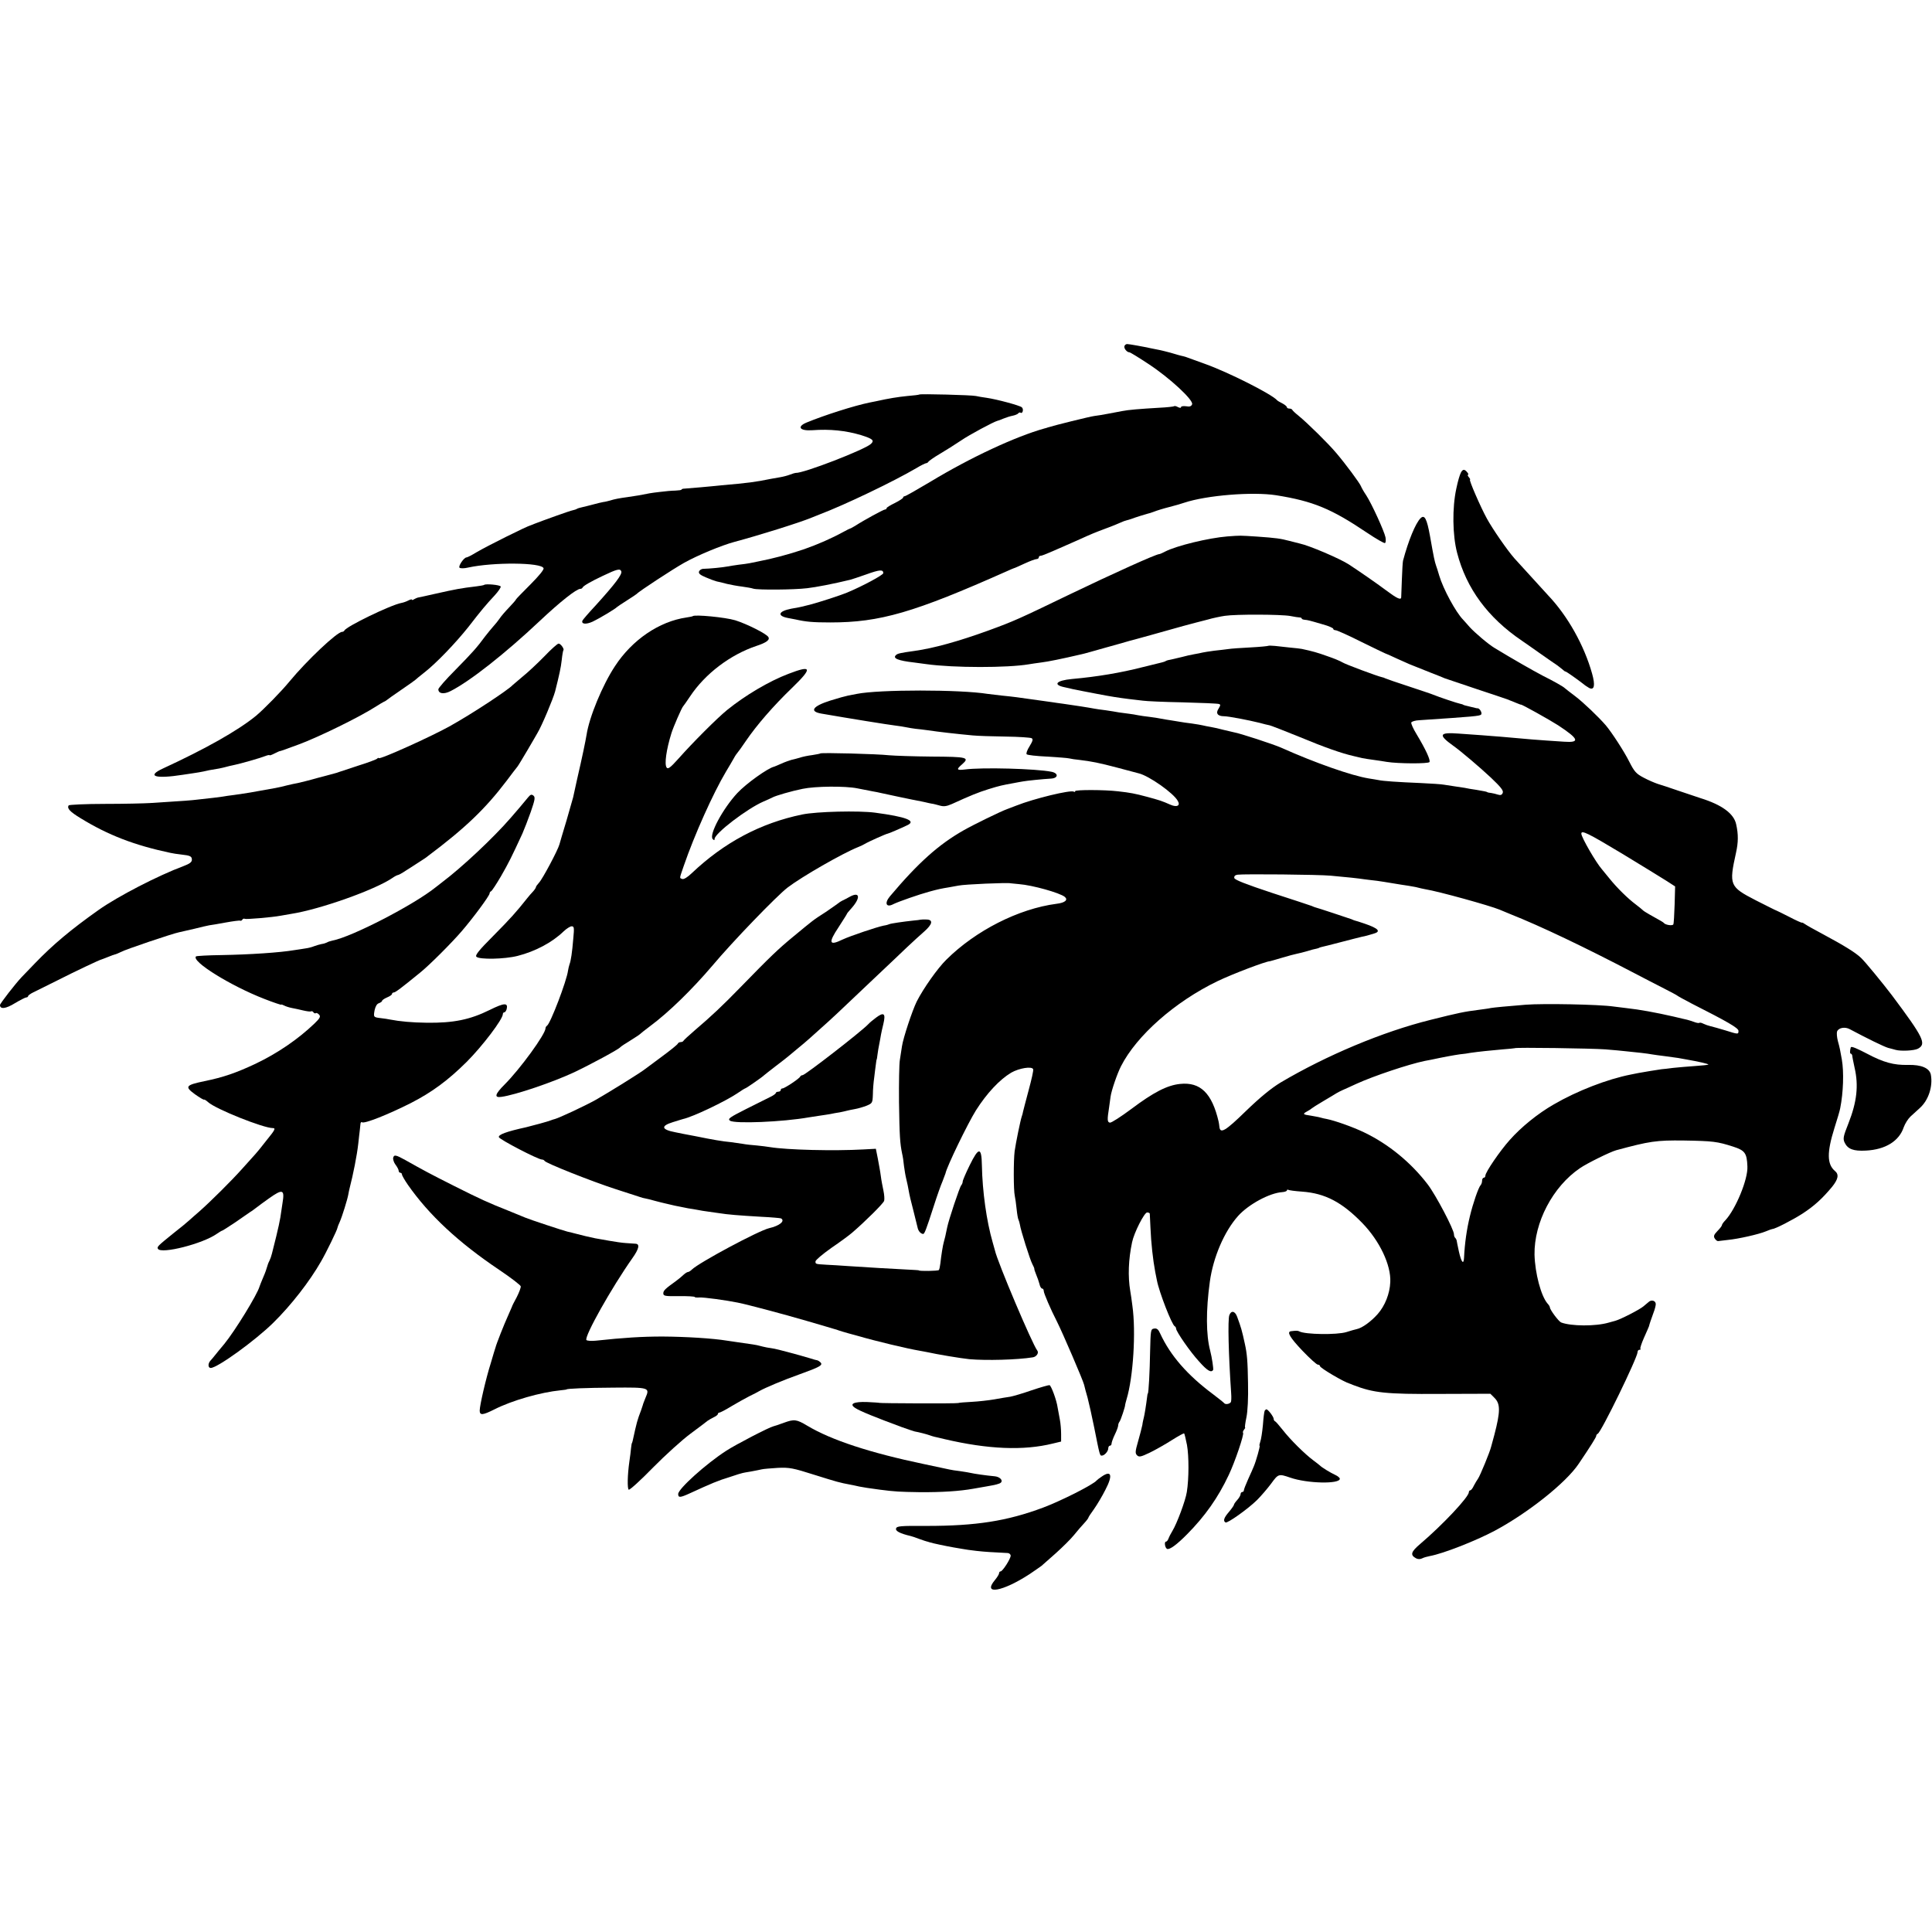 <?xml version="1.0" standalone="no"?>
<!DOCTYPE svg PUBLIC "-//W3C//DTD SVG 20010904//EN"
 "http://www.w3.org/TR/2001/REC-SVG-20010904/DTD/svg10.dtd">
<svg version="1.0" xmlns="http://www.w3.org/2000/svg"
 width="1168pt" height="1168pt" viewBox="0 0 1168 1168"
 preserveAspectRatio="xMidYMid meet">
<g transform="translate(0,1168) scale(0.1,-0.1)"
fill="#000000" stroke="none">
<path d="M6798 9588 c-5 -14 15 -38 30 -38 5 0 57 -32 116 -71 128 -84 272
-218 263 -243 -5 -13 -15 -16 -37 -12 -16 2 -30 0 -30 -5 0 -6 -7 -6 -19 0
-10 6 -21 8 -23 5 -3 -2 -43 -7 -89 -9 -121 -7 -190 -13 -224 -20 -16 -3 -55
-10 -85 -16 -30 -6 -68 -12 -85 -14 -25 -3 -247 -58 -280 -69 -5 -2 -14 -5
-20 -6 -175 -49 -447 -175 -693 -324 -79 -47 -147 -86 -153 -86 -5 0 -9 -4 -9
-8 0 -4 -22 -19 -50 -33 -27 -13 -50 -27 -50 -31 0 -5 -4 -8 -9 -8 -9 0 -127
-64 -181 -99 -14 -8 -27 -16 -30 -16 -3 -1 -21 -9 -40 -20 -77 -42 -156 -76
-238 -105 -98 -33 -189 -57 -282 -75 -14 -3 -36 -7 -49 -10 -12 -2 -42 -7 -65
-9 -22 -3 -54 -8 -70 -11 -26 -5 -102 -13 -147 -14 -9 -1 -20 -8 -23 -16 -4
-12 7 -21 40 -35 25 -11 55 -22 67 -25 12 -2 40 -9 62 -15 22 -5 63 -13 90
-16 28 -4 59 -9 70 -13 26 -8 242 -7 325 3 53 6 157 26 260 51 8 2 51 16 96
32 83 30 104 31 104 8 0 -11 -124 -78 -220 -118 -38 -16 -177 -61 -225 -73
-16 -4 -34 -8 -40 -10 -5 -2 -38 -8 -72 -14 -77 -15 -87 -43 -20 -56 12 -2 33
-6 47 -9 62 -14 103 -18 210 -18 300 0 504 59 1070 311 19 9 37 16 40 17 3 0
31 13 64 28 32 15 65 27 72 27 8 0 14 5 14 10 0 6 5 10 11 10 10 0 52 18 224
94 93 42 96 43 170 71 39 14 79 31 90 36 12 6 27 11 35 13 8 2 22 6 30 9 20 8
94 31 100 32 3 0 19 5 35 11 17 7 59 20 95 29 36 9 76 21 90 26 136 45 413 67
555 45 224 -36 333 -81 550 -227 55 -37 104 -65 108 -62 5 3 6 19 3 35 -8 38
-83 202 -116 253 -15 22 -29 47 -32 55 -7 19 -96 139 -151 203 -47 56 -173
180 -227 224 -19 15 -36 31 -38 36 -2 4 -10 7 -18 7 -8 0 -14 4 -14 8 0 5 -12
15 -27 23 -16 8 -30 16 -33 20 -35 38 -295 169 -435 219 -49 18 -97 35 -105
38 -8 3 -19 7 -25 8 -5 1 -13 3 -17 4 -5 1 -11 3 -15 4 -5 2 -26 7 -48 14 -22
6 -51 13 -65 16 -14 3 -36 7 -50 10 -50 11 -134 26 -146 26 -7 0 -14 -6 -16
-12z"/>
<path d="M5558 9295 c-2 -2 -34 -6 -72 -9 -59 -6 -110 -14 -191 -32 -11 -2
-29 -6 -40 -8 -92 -19 -271 -76 -380 -121 -59 -25 -40 -51 35 -46 108 8 204
-2 297 -30 69 -22 80 -31 59 -52 -34 -34 -411 -180 -456 -176 -3 0 -18 -4 -33
-10 -15 -6 -42 -13 -60 -16 -18 -3 -43 -8 -57 -10 -92 -19 -138 -25 -300 -39
-25 -3 -81 -8 -125 -12 -44 -4 -88 -7 -97 -8 -10 0 -18 -3 -18 -6 0 -3 -17 -5
-38 -6 -20 0 -62 -4 -93 -8 -53 -6 -68 -9 -129 -21 -14 -2 -43 -7 -65 -10 -53
-7 -82 -13 -107 -21 -11 -3 -30 -8 -41 -9 -12 -2 -40 -9 -62 -15 -22 -6 -51
-13 -64 -16 -14 -3 -28 -7 -33 -10 -4 -3 -16 -7 -26 -9 -14 -2 -178 -61 -232
-82 -8 -4 -17 -7 -20 -8 -27 -7 -265 -126 -328 -163 -29 -18 -57 -32 -62 -32
-15 0 -51 -53 -42 -62 5 -5 28 -5 53 1 151 33 442 31 455 -4 4 -8 -29 -48 -80
-99 -47 -47 -86 -87 -86 -89 0 -3 -19 -25 -42 -49 -24 -25 -50 -55 -58 -68 -8
-12 -25 -33 -37 -46 -12 -13 -34 -41 -50 -61 -50 -68 -76 -97 -180 -203 -57
-57 -103 -110 -103 -117 0 -27 33 -32 74 -11 118 60 331 228 538 423 123 116
223 195 246 195 6 0 12 3 14 8 4 10 51 37 123 71 86 41 104 45 111 27 7 -18
-39 -78 -154 -205 -43 -46 -79 -88 -81 -93 -8 -22 23 -24 62 -6 42 20 137 77
147 88 3 3 30 21 60 40 30 19 57 37 60 40 11 14 219 150 285 187 82 46 227
106 305 127 139 37 393 116 465 146 17 7 39 16 50 20 153 58 447 199 585 280
28 17 55 30 60 30 4 0 10 4 12 8 2 4 32 26 68 47 36 21 94 58 130 82 51 35
197 113 220 119 3 0 19 6 35 13 17 7 42 15 58 18 15 3 30 10 33 14 3 5 9 7 14
4 13 -8 20 23 7 33 -13 11 -150 48 -212 57 -23 3 -52 8 -65 11 -26 6 -337 14
-342 9z"/>
<path d="M8832 8823 c-8 -17 -17 -46 -28 -98 -25 -116 -23 -280 5 -387 56
-216 186 -392 391 -531 14 -9 63 -44 110 -77 47 -33 93 -65 104 -72 10 -7 24
-19 32 -25 7 -7 15 -13 19 -13 5 0 78 -52 111 -78 5 -5 20 -14 31 -21 32 -16
38 16 18 87 -48 171 -148 349 -265 472 -26 28 -177 194 -205 225 -43 49 -131
176 -166 240 -38 69 -110 235 -102 235 3 0 0 7 -7 15 -7 8 -9 15 -5 15 4 0 2
7 -5 15 -16 20 -27 19 -38 -2z"/>
<path d="M8588 8547 c-31 -31 -74 -137 -106 -257 -2 -8 -5 -60 -7 -115 -2 -55
-4 -103 -4 -107 -2 -17 -26 -6 -94 45 -62 46 -153 109 -223 155 -54 35 -239
114 -296 126 -13 3 -41 10 -63 16 -53 14 -81 18 -195 26 -110 7 -97 7 -180 1
-112 -9 -308 -56 -377 -92 -15 -8 -31 -15 -35 -15 -19 0 -278 -117 -538 -242
-313 -151 -339 -163 -495 -220 -182 -66 -331 -107 -445 -123 -87 -12 -105 -16
-114 -26 -20 -19 13 -33 109 -44 22 -3 56 -7 75 -10 165 -23 491 -23 620 -1
14 3 48 7 75 11 41 5 121 21 245 50 8 1 74 20 145 40 72 20 137 38 145 41 8 2
65 17 125 34 61 17 117 33 125 35 8 2 42 12 75 21 33 9 67 18 75 20 8 2 40 10
70 18 30 9 78 19 105 23 67 10 339 9 395 -1 25 -5 51 -9 58 -9 6 0 12 -3 12
-7 0 -3 8 -6 18 -7 19 -2 22 -2 110 -28 34 -9 62 -22 62 -26 0 -5 6 -9 14 -9
8 0 78 -31 155 -70 78 -38 143 -70 145 -70 2 0 34 -14 72 -32 38 -17 71 -32
74 -33 3 -1 16 -6 30 -12 14 -6 57 -23 95 -38 39 -15 79 -31 90 -36 11 -4 97
-33 190 -64 94 -31 177 -59 185 -62 8 -3 17 -7 20 -8 3 -1 19 -7 35 -14 17 -7
30 -12 30 -11 0 5 172 -91 225 -125 126 -83 134 -106 35 -99 -170 11 -216 15
-380 30 -33 2 -85 7 -115 9 -30 2 -94 7 -141 10 -119 9 -126 -7 -34 -73 47
-33 164 -133 228 -193 60 -57 77 -78 72 -92 -5 -13 -13 -16 -29 -11 -11 4 -30
8 -41 10 -11 1 -21 3 -22 4 -5 4 -15 6 -68 15 -27 4 -59 9 -70 12 -11 2 -38 6
-60 9 -22 3 -51 8 -65 10 -14 3 -77 7 -140 10 -144 6 -229 12 -256 18 -12 2
-39 7 -60 10 -103 17 -319 92 -529 186 -45 20 -249 87 -286 93 -13 3 -42 10
-64 15 -22 6 -56 14 -75 17 -19 3 -42 8 -50 10 -8 2 -37 7 -65 11 -27 3 -59 8
-70 10 -11 2 -36 6 -55 9 -19 3 -46 7 -60 10 -14 3 -45 8 -70 11 -25 3 -56 7
-70 10 -14 3 -38 7 -55 9 -16 2 -43 6 -60 8 -16 3 -52 9 -80 13 -27 3 -59 8
-70 10 -30 6 -134 22 -185 29 -25 3 -56 8 -70 10 -29 4 -172 24 -215 30 -16 2
-57 7 -90 10 -33 4 -71 8 -84 10 -167 27 -657 27 -791 0 -14 -3 -37 -7 -52
-10 -15 -3 -63 -16 -107 -30 -108 -34 -130 -66 -56 -79 167 -29 409 -68 445
-72 25 -3 56 -8 70 -11 14 -3 39 -7 55 -9 17 -1 50 -6 75 -9 67 -10 173 -22
270 -31 30 -3 120 -6 200 -7 80 -1 151 -6 157 -10 10 -6 6 -18 -13 -49 -14
-22 -22 -44 -17 -48 4 -5 59 -11 122 -14 63 -4 123 -8 135 -11 12 -3 39 -7 61
-9 75 -9 120 -18 230 -47 61 -16 118 -31 128 -34 62 -14 214 -121 238 -168 16
-28 -6 -39 -45 -22 -52 23 -64 27 -146 49 -67 18 -98 24 -170 32 -83 10 -260
10 -260 1 0 -5 -4 -6 -8 -3 -19 12 -241 -42 -347 -84 -11 -4 -36 -14 -55 -21
-40 -14 -205 -95 -263 -128 -152 -86 -275 -196 -447 -400 -35 -42 -22 -70 21
-47 30 15 156 59 219 76 51 14 70 18 119 26 18 3 43 8 55 10 37 8 298 19 316
14 3 0 25 -3 50 -5 81 -6 248 -53 277 -77 22 -18 2 -36 -50 -42 -229 -30 -489
-162 -666 -338 -53 -52 -139 -174 -179 -253 -27 -55 -82 -221 -89 -270 -3 -22
-9 -60 -13 -84 -4 -24 -6 -138 -5 -255 3 -205 6 -248 19 -311 4 -16 9 -49 11
-73 3 -24 9 -60 14 -80 5 -20 12 -53 15 -72 3 -19 15 -71 27 -115 11 -44 23
-91 26 -105 4 -22 19 -39 34 -40 8 0 18 25 64 168 20 63 44 130 53 150 8 20
16 42 18 48 7 39 134 301 184 381 66 104 143 186 213 228 49 28 126 40 133 21
3 -7 -10 -63 -27 -126 -17 -63 -32 -122 -34 -130 -1 -8 -5 -22 -8 -30 -8 -23
-36 -160 -43 -210 -7 -56 -7 -236 1 -270 3 -14 8 -49 11 -79 3 -30 8 -59 11
-64 3 -6 7 -20 9 -31 4 -31 61 -212 75 -238 7 -13 12 -25 12 -28 -1 -3 4 -18
11 -35 7 -16 16 -42 20 -57 3 -16 11 -28 16 -28 6 0 10 -7 10 -15 0 -13 41
-109 80 -185 33 -65 159 -358 164 -382 3 -13 12 -48 21 -78 8 -30 26 -111 40
-180 34 -171 34 -170 46 -170 16 0 39 26 39 44 0 9 5 16 10 16 6 0 10 6 10 13
0 7 9 32 20 55 11 22 20 47 20 55 0 7 4 17 8 22 7 8 36 95 34 102 0 2 4 17 9
35 40 132 57 406 35 563 -4 33 -10 74 -13 90 -15 89 -11 191 11 295 12 58 74
180 91 180 8 0 15 -3 16 -7 0 -5 2 -42 4 -83 4 -96 15 -195 29 -270 4 -19 8
-42 10 -50 13 -70 91 -271 108 -278 4 -2 8 -8 8 -14 0 -17 86 -142 140 -200
48 -54 72 -69 84 -50 3 6 -7 75 -18 117 -25 95 -26 242 -2 416 20 147 87 304
171 398 63 70 190 139 267 144 15 1 28 6 28 10 0 5 3 6 8 4 4 -3 41 -8 84 -11
139 -10 241 -64 363 -189 106 -109 175 -255 170 -358 -3 -70 -32 -143 -76
-193 -40 -45 -93 -84 -126 -91 -10 -2 -38 -10 -63 -18 -57 -18 -250 -15 -285
4 -9 5 -19 5 -51 1 -26 -4 -5 -39 70 -118 44 -46 86 -84 93 -84 7 0 13 -4 13
-9 0 -11 146 -97 180 -106 3 -1 12 -4 20 -8 125 -48 197 -56 523 -54 l307 1
25 -25 c36 -36 36 -82 -1 -224 -9 -33 -17 -64 -19 -70 -7 -31 -68 -179 -80
-195 -6 -8 -17 -27 -25 -42 -7 -16 -17 -28 -22 -28 -4 0 -8 -5 -8 -11 0 -29
-158 -197 -293 -312 -58 -49 -63 -68 -26 -88 12 -6 25 -6 37 0 9 5 31 11 47
14 81 15 272 90 390 152 202 108 433 291 510 407 75 111 105 160 105 167 0 5
4 11 9 13 20 7 241 461 241 494 0 8 5 14 12 14 6 0 9 3 5 6 -3 3 7 33 22 67
15 34 29 65 30 69 3 14 13 42 27 81 8 20 14 44 14 53 0 21 -27 29 -44 12 -9
-7 -22 -19 -31 -26 -24 -20 -137 -78 -170 -87 -16 -4 -34 -9 -40 -11 -78 -23
-227 -22 -287 1 -15 6 -68 77 -68 91 0 4 -6 15 -14 23 -40 46 -76 184 -79 296
-3 194 110 411 275 523 42 29 182 98 218 108 203 55 243 61 410 59 177 -3 201
-6 298 -37 71 -23 83 -39 86 -120 4 -78 -71 -258 -133 -325 -12 -12 -21 -25
-21 -30 0 -4 -12 -20 -27 -35 -22 -23 -25 -32 -16 -46 6 -9 15 -16 20 -15 5 1
32 4 59 7 63 6 187 34 230 52 19 8 36 14 39 14 16 0 123 55 182 93 72 47 120
91 179 162 37 46 43 75 17 96 -48 41 -49 112 -3 259 17 53 33 107 35 120 19
95 23 219 10 294 -11 61 -12 69 -24 112 -6 23 -8 49 -5 58 9 23 48 30 77 14
103 -55 207 -106 232 -113 17 -4 37 -10 45 -12 32 -9 112 -5 135 7 53 29 35
66 -158 324 -54 71 -162 203 -186 225 -34 33 -107 77 -226 141 -55 29 -106 58
-114 64 -8 6 -16 10 -18 8 -2 -1 -36 14 -76 35 -39 20 -74 37 -77 38 -3 0 -59
29 -125 62 -159 82 -163 92 -120 287 14 63 15 111 1 173 -14 65 -87 118 -216
158 -30 10 -93 31 -140 47 -47 16 -100 34 -118 39 -18 6 -56 22 -84 37 -46 24
-57 36 -88 97 -31 62 -105 176 -142 220 -44 51 -135 138 -185 176 -32 24 -60
46 -63 49 -9 9 -63 40 -135 76 -57 30 -180 100 -290 167 -37 22 -119 92 -150
126 -16 19 -35 39 -40 45 -44 45 -120 185 -144 266 -7 25 -16 52 -19 60 -9 27
-13 44 -37 180 -19 105 -33 131 -57 107z m1219 -2028 c120 -73 241 -147 269
-165 l51 -33 -3 -110 c-2 -61 -5 -115 -8 -120 -6 -9 -46 -3 -56 8 -5 6 -12 10
-89 53 -20 11 -38 23 -41 27 -3 3 -22 19 -42 34 -47 35 -113 100 -158 156 -19
24 -40 48 -45 55 -35 39 -125 194 -125 216 0 23 39 4 247 -121z m-1762 -133
c102 -9 165 -16 205 -22 19 -2 53 -7 75 -9 22 -3 65 -10 95 -15 30 -5 73 -12
95 -15 22 -4 48 -8 57 -11 10 -3 30 -7 45 -10 81 -13 390 -99 448 -123 11 -5
40 -17 65 -27 184 -73 448 -199 754 -359 55 -29 135 -70 176 -91 41 -21 77
-40 80 -43 3 -3 41 -24 85 -47 219 -111 285 -149 285 -166 0 -22 -1 -22 -80 3
-36 11 -76 22 -89 25 -13 3 -33 10 -43 15 -11 6 -22 8 -25 5 -3 -2 -17 0 -32
6 -14 5 -33 11 -41 13 -8 2 -45 10 -81 19 -109 25 -209 43 -283 51 -23 3 -59
7 -81 10 -89 13 -425 19 -530 11 -113 -9 -195 -17 -212 -20 -11 -3 -44 -7 -73
-11 -87 -11 -122 -18 -293 -61 -289 -72 -627 -214 -906 -379 -57 -35 -122 -88
-209 -172 -124 -121 -155 -139 -160 -96 -1 10 -3 25 -5 33 -40 171 -110 240
-233 227 -78 -8 -161 -51 -294 -151 -63 -47 -122 -85 -130 -83 -16 3 -17 16
-5 92 4 28 8 57 9 65 5 37 40 139 63 184 94 185 326 390 583 514 89 43 294
121 318 121 4 1 37 10 73 21 36 11 75 21 85 23 10 2 39 9 64 16 25 8 52 15 60
16 8 2 15 4 15 5 0 1 7 3 15 5 8 1 60 15 115 29 55 14 111 29 125 32 14 3 30
6 35 8 6 2 22 6 38 11 48 13 32 32 -53 61 -30 10 -57 19 -60 19 -3 1 -12 4
-20 8 -14 5 -209 70 -220 72 -3 1 -12 4 -20 8 -8 3 -116 39 -240 79 -160 53
-226 79 -228 90 -2 11 5 18 20 20 40 5 490 1 563 -6z m1660 -1050 c50 -4 104
-9 120 -11 65 -6 141 -15 160 -19 11 -2 47 -7 80 -11 32 -4 68 -9 80 -11 11
-2 34 -6 50 -9 74 -13 136 -27 133 -31 -2 -2 -40 -6 -84 -9 -43 -3 -101 -8
-129 -11 -27 -4 -59 -7 -70 -8 -27 -4 -115 -18 -140 -23 -11 -2 -31 -6 -45 -9
-143 -28 -326 -99 -467 -181 -96 -55 -197 -137 -266 -215 -60 -67 -147 -195
-147 -215 0 -7 -4 -13 -10 -13 -5 0 -10 -8 -10 -18 0 -10 -4 -22 -9 -27 -13
-14 -46 -110 -64 -185 -20 -81 -32 -168 -36 -252 -2 -47 -16 -31 -31 35 -7 34
-14 65 -14 69 -1 3 -4 10 -8 14 -5 4 -8 14 -8 22 0 29 -110 238 -159 302 -101
132 -237 244 -386 315 -67 32 -174 70 -224 80 -12 2 -30 6 -39 9 -9 3 -35 7
-56 11 -50 7 -53 10 -24 26 12 6 25 15 28 18 3 3 34 23 70 44 36 21 72 43 80
48 8 5 24 13 35 18 11 5 50 22 86 39 103 47 315 118 412 138 12 2 31 6 42 8
69 15 135 27 170 32 22 2 51 6 65 9 48 7 125 15 195 21 38 3 70 6 72 7 5 6
467 -1 548 -7z"/>
<path d="M2927 8144 c-2 -2 -23 -6 -48 -9 -92 -11 -120 -16 -249 -45 -52 -12
-99 -22 -105 -23 -5 -2 -16 -6 -22 -10 -7 -5 -13 -6 -13 -2 0 3 -9 1 -21 -5
-11 -6 -30 -13 -42 -15 -65 -12 -335 -143 -345 -167 -2 -4 -8 -8 -14 -8 -30 0
-213 -173 -318 -300 -49 -60 -158 -171 -203 -208 -109 -89 -304 -199 -562
-318 -102 -47 -46 -64 120 -38 11 2 38 6 60 9 22 3 51 8 65 11 24 6 40 9 95
18 14 3 33 7 43 10 9 3 28 7 42 10 41 8 163 43 193 55 15 6 27 8 27 5 0 -2 13
2 30 11 16 8 31 15 32 14 2 0 14 4 28 9 14 5 52 19 85 31 124 46 367 165 470
231 17 11 37 23 45 27 8 3 17 9 20 12 3 3 41 30 85 60 44 30 82 57 85 60 3 3
28 24 55 45 72 56 189 178 267 276 78 101 106 134 159 191 22 24 38 48 36 53
-3 10 -91 18 -100 10z"/>
<path d="M4188 7955 c-2 -2 -19 -5 -38 -8 -165 -24 -328 -135 -432 -294 -76
-115 -156 -309 -172 -416 -7 -41 -24 -125 -58 -272 -11 -49 -21 -97 -23 -105
-2 -8 -20 -71 -40 -140 -21 -69 -40 -134 -43 -145 -9 -34 -102 -209 -123 -231
-10 -11 -19 -23 -19 -27 0 -4 -8 -16 -17 -26 -10 -10 -27 -30 -38 -44 -64 -81
-101 -122 -203 -225 -85 -85 -111 -117 -102 -126 18 -18 170 -15 249 5 107 27
210 82 278 148 18 17 40 31 49 31 15 0 16 -9 10 -72 -7 -87 -15 -138 -23 -158
-3 -8 -7 -26 -9 -38 -8 -62 -106 -319 -127 -333 -5 -3 -9 -10 -9 -15 0 -36
-154 -247 -247 -340 -60 -60 -65 -82 -19 -75 82 11 307 87 438 148 103 49 270
139 280 152 3 4 30 22 60 40 30 19 57 36 60 40 3 3 30 25 61 48 112 83 253
221 374 363 127 151 388 421 456 474 88 67 332 207 427 245 15 6 34 15 42 20
19 12 129 61 136 61 5 0 84 34 121 52 53 26 -9 50 -197 75 -97 13 -353 7 -440
-11 -252 -52 -472 -169 -668 -355 -26 -25 -48 -38 -57 -35 -18 7 -19 -2 9 80
64 186 177 438 255 569 17 28 38 64 47 80 9 17 20 32 23 35 3 3 26 34 50 70
66 97 167 213 279 321 126 122 121 140 -22 85 -118 -45 -261 -130 -371 -219
-60 -49 -207 -196 -292 -292 -51 -57 -65 -67 -73 -55 -14 20 -2 107 29 207 11
36 63 156 71 163 3 3 22 30 42 60 91 137 243 252 401 305 61 20 83 37 72 54
-12 20 -130 79 -200 101 -59 18 -245 36 -257 25z"/>
<path d="M3290 7711 c-41 -42 -100 -97 -130 -121 -30 -25 -57 -48 -60 -51 -26
-29 -241 -171 -375 -246 -113 -64 -435 -209 -435 -196 0 3 -6 1 -12 -5 -7 -5
-58 -24 -113 -41 -55 -18 -107 -35 -115 -38 -8 -3 -19 -7 -25 -8 -5 -2 -53
-14 -105 -28 -52 -15 -106 -28 -120 -31 -14 -2 -43 -9 -65 -14 -22 -6 -53 -13
-70 -16 -152 -28 -167 -30 -250 -42 -27 -3 -58 -8 -69 -10 -18 -3 -77 -10
-161 -19 -22 -3 -80 -7 -130 -10 -49 -3 -117 -8 -150 -10 -33 -2 -155 -5 -272
-5 -117 0 -215 -5 -218 -9 -11 -18 7 -38 73 -78 166 -102 325 -163 542 -209
14 -3 43 -8 65 -10 56 -6 65 -11 65 -32 0 -14 -14 -24 -48 -37 -156 -58 -400
-184 -517 -267 -168 -119 -275 -209 -383 -321 -37 -38 -73 -76 -80 -83 -39
-41 -132 -161 -132 -170 0 -27 35 -23 90 11 32 19 63 35 69 35 6 0 11 4 11 8
0 4 15 15 32 23 18 9 83 41 143 71 102 52 262 128 270 128 1 0 19 7 39 15 20
8 38 15 41 15 3 0 18 6 34 14 29 16 317 113 354 120 12 3 54 12 92 21 39 10
79 19 90 21 11 1 56 9 100 17 44 8 83 13 87 11 4 -2 9 0 13 6 4 6 10 8 15 5 7
-4 164 9 217 19 10 2 38 7 63 11 174 27 506 145 612 217 14 10 30 18 34 18 4
0 26 12 48 27 23 14 59 38 81 52 22 14 45 29 50 34 228 171 349 287 478 457
31 41 60 80 65 85 5 6 32 51 61 100 29 50 57 97 61 105 26 43 94 205 106 250
25 99 35 144 40 190 3 30 8 57 10 59 7 7 -17 41 -29 40 -7 0 -46 -35 -87 -78z"/>
<path d="M7669 7776 c-2 -2 -51 -7 -109 -10 -58 -3 -118 -7 -135 -10 -16 -2
-55 -7 -85 -10 -30 -4 -62 -9 -70 -11 -8 -2 -31 -7 -50 -10 -19 -3 -53 -11
-75 -17 -22 -5 -51 -12 -64 -15 -14 -2 -28 -6 -33 -9 -4 -3 -16 -7 -25 -9 -10
-2 -63 -15 -118 -29 -129 -33 -269 -57 -425 -71 -95 -9 -117 -35 -43 -50 21
-5 43 -9 48 -11 6 -1 35 -7 65 -13 30 -6 67 -13 83 -16 83 -16 128 -23 192
-31 28 -3 66 -8 85 -10 19 -3 127 -8 240 -10 113 -3 211 -7 219 -10 11 -3 10
-8 -2 -28 -19 -28 -6 -46 33 -46 26 0 147 -23 215 -40 22 -6 49 -13 61 -15 11
-3 92 -34 180 -70 156 -65 255 -99 324 -115 19 -5 44 -10 55 -13 11 -2 43 -8
70 -11 28 -4 63 -9 79 -12 68 -11 251 -12 258 -1 7 12 -23 77 -79 170 -19 31
-33 62 -31 69 2 6 24 13 49 14 330 22 364 25 373 34 9 9 -9 40 -22 38 -4 0 -9
1 -12 2 -3 1 -14 4 -25 6 -34 8 -50 12 -50 14 0 1 -7 3 -16 5 -17 3 -130 41
-164 55 -11 5 -78 27 -150 51 -71 23 -134 45 -140 48 -5 3 -14 6 -20 7 -25 5
-222 78 -240 90 -11 7 -51 24 -90 37 -61 22 -90 30 -155 44 -8 2 -40 5 -70 8
-30 3 -71 8 -91 10 -20 2 -38 2 -40 1z"/>
<path d="M4959 7125 c-2 -2 -24 -6 -49 -10 -25 -3 -59 -10 -76 -16 -17 -5 -40
-11 -50 -13 -10 -3 -37 -12 -59 -22 -22 -10 -42 -18 -45 -19 -37 -8 -169 -102
-223 -160 -87 -94 -173 -253 -148 -278 8 -8 11 -8 11 1 0 33 196 183 295 226
22 9 47 21 55 25 20 11 117 39 182 52 76 16 257 18 331 3 34 -7 76 -15 92 -18
17 -3 39 -7 50 -10 21 -5 200 -43 245 -51 14 -3 34 -7 45 -10 11 -2 23 -5 27
-5 4 -1 22 -5 39 -10 24 -7 41 -5 73 9 114 52 158 70 222 90 68 21 82 24 154
37 19 4 44 8 55 10 21 4 117 14 170 17 43 3 45 32 3 41 -93 19 -422 28 -525
14 -50 -6 -53 0 -17 31 48 42 32 46 -182 47 -109 1 -226 5 -259 8 -69 8 -411
17 -416 11z"/>
<path d="M3193 6860 c-45 -54 -57 -69 -106 -125 -106 -122 -294 -298 -412
-387 -5 -4 -24 -19 -41 -32 -133 -107 -507 -300 -623 -322 -14 -3 -29 -8 -35
-12 -6 -3 -20 -8 -31 -9 -11 -2 -31 -8 -45 -13 -14 -6 -38 -12 -55 -14 -16 -3
-46 -7 -65 -10 -88 -15 -270 -27 -442 -30 -81 -1 -150 -5 -153 -8 -30 -29 207
-177 413 -257 56 -22 102 -37 102 -35 0 3 8 0 18 -5 9 -5 31 -12 47 -15 17 -3
48 -10 69 -15 22 -5 43 -8 47 -5 4 2 10 0 14 -6 4 -6 10 -8 15 -5 4 3 13 -2
20 -10 9 -11 4 -21 -28 -52 -99 -95 -223 -180 -357 -244 -117 -55 -195 -82
-308 -105 -115 -24 -122 -33 -59 -79 28 -20 53 -35 56 -33 2 2 13 -5 24 -15
46 -42 334 -157 392 -157 18 0 12 -12 -37 -72 -31 -40 -62 -78 -68 -84 -5 -6
-41 -46 -80 -89 -66 -74 -192 -199 -260 -259 -16 -14 -43 -37 -58 -51 -15 -14
-60 -51 -100 -82 -94 -76 -99 -81 -92 -93 20 -33 272 31 356 91 15 10 29 19
32 19 3 0 38 23 79 50 40 28 81 56 91 63 11 6 27 19 38 27 10 8 44 33 75 55
83 59 96 55 82 -28 -4 -29 -10 -68 -13 -87 -3 -19 -14 -71 -25 -115 -11 -44
-23 -91 -26 -104 -3 -13 -10 -33 -15 -43 -6 -11 -12 -27 -14 -36 -2 -9 -12
-38 -24 -65 -11 -26 -21 -51 -22 -55 -14 -49 -147 -266 -213 -347 -23 -27 -48
-58 -56 -68 -8 -11 -21 -25 -27 -32 -17 -18 -16 -45 1 -45 40 0 268 165 377
272 109 107 221 251 290 372 31 53 99 193 99 203 0 3 6 19 14 36 14 31 47 137
52 167 1 8 5 25 8 38 21 81 44 196 52 268 3 32 8 68 9 79 1 11 3 28 4 38 0 10
5 16 10 12 16 -9 155 46 294 116 129 66 226 138 338 249 95 95 219 258 219
289 0 6 4 11 9 11 5 0 11 9 14 19 10 40 -14 39 -101 -4 -121 -60 -221 -80
-382 -78 -90 1 -163 8 -220 19 -14 3 -40 7 -59 9 -43 5 -44 6 -36 49 5 22 14
38 26 41 10 4 19 10 19 14 0 5 14 14 30 21 17 7 30 16 30 21 0 5 5 9 11 9 9 0
44 26 159 120 55 44 189 178 251 250 69 80 169 215 169 229 0 5 4 11 9 13 5 2
32 43 60 91 46 80 64 116 129 257 11 25 34 84 51 132 25 73 28 88 16 98 -11 9
-18 7 -32 -10z"/>
<path d="M5140 6260 c-19 -11 -42 -22 -50 -26 -8 -4 -17 -10 -20 -13 -3 -3
-38 -27 -77 -54 -81 -52 -73 -47 -198 -150 -91 -75 -136 -118 -321 -308 -109
-112 -173 -172 -275 -259 -35 -30 -65 -58 -67 -62 -2 -5 -10 -8 -17 -8 -7 0
-15 -4 -17 -9 -1 -5 -43 -39 -93 -76 -49 -36 -97 -72 -105 -78 -27 -22 -224
-144 -298 -186 -66 -37 -221 -109 -247 -116 -5 -1 -17 -5 -25 -8 -13 -6 -112
-33 -150 -42 -119 -26 -169 -45 -164 -60 6 -15 237 -135 260 -135 7 0 14 -4
16 -8 5 -13 287 -125 433 -172 72 -23 137 -44 145 -47 8 -3 22 -7 30 -8 8 -1
35 -8 60 -15 25 -6 52 -14 60 -15 8 -2 35 -8 60 -14 25 -5 61 -12 80 -16 19
-3 46 -7 60 -10 14 -3 39 -7 55 -9 17 -2 48 -7 70 -10 56 -9 121 -14 255 -22
63 -3 118 -8 122 -10 26 -16 -10 -45 -72 -59 -64 -15 -424 -208 -467 -250 -8
-8 -19 -15 -24 -15 -5 0 -17 -8 -27 -17 -10 -10 -31 -27 -46 -38 -64 -46 -76
-57 -76 -74 0 -16 10 -18 95 -17 52 1 95 -2 95 -5 0 -3 13 -4 28 -3 26 2 164
-17 232 -31 64 -13 270 -68 415 -110 88 -26 165 -48 170 -50 6 -1 17 -5 25 -8
8 -3 35 -11 60 -18 25 -7 50 -14 55 -15 110 -32 298 -77 375 -90 14 -2 35 -7
48 -9 53 -12 201 -37 252 -42 102 -9 289 -4 383 11 23 3 39 27 28 41 -30 38
-241 536 -256 605 -1 3 -7 25 -14 50 -37 128 -62 307 -65 465 -2 112 -19 112
-74 0 -23 -47 -42 -91 -42 -98 0 -7 -4 -17 -9 -23 -9 -9 -76 -209 -85 -255 -9
-45 -15 -71 -20 -87 -6 -20 -16 -83 -21 -130 -2 -18 -6 -36 -9 -40 -4 -6 -121
-8 -121 -2 0 1 -34 3 -75 5 -84 4 -235 13 -355 21 -44 3 -102 7 -130 8 -66 4
-65 4 -65 20 0 8 43 44 95 81 53 36 110 78 127 93 78 67 188 176 193 192 3 10
1 37 -4 61 -5 24 -13 64 -16 89 -3 25 -12 72 -18 105 l-12 60 -75 -4 c-178
-10 -462 -3 -565 14 -16 3 -52 7 -80 10 -27 2 -66 6 -86 10 -20 3 -51 7 -70
10 -53 5 -106 14 -214 36 -55 10 -110 21 -123 24 -84 16 -89 38 -14 61 31 10
59 18 62 19 59 13 254 106 327 155 24 17 46 30 48 30 5 0 106 70 115 80 3 3
34 27 70 55 36 27 70 54 77 60 6 5 31 26 54 45 24 19 55 46 71 60 15 14 50 45
78 70 52 46 93 84 320 300 73 69 160 151 193 183 34 32 81 75 104 95 50 44 56
71 16 73 -16 1 -32 0 -38 -1 -5 -1 -23 -4 -40 -5 -66 -7 -140 -18 -148 -22 -4
-2 -20 -7 -35 -9 -40 -8 -201 -62 -248 -84 -82 -40 -88 -21 -24 75 27 42 50
78 50 80 0 2 10 15 23 29 60 65 58 108 -3 76z"/>
<path d="M5295 5527 c-16 -12 -37 -29 -45 -38 -41 -44 -383 -309 -398 -309 -6
0 -12 -4 -14 -8 -4 -12 -95 -72 -107 -72 -6 0 -11 -4 -11 -10 0 -5 -7 -10 -15
-10 -8 0 -15 -4 -15 -8 0 -4 -15 -15 -32 -23 -18 -9 -85 -42 -148 -74 -99 -50
-112 -59 -97 -70 27 -20 319 -8 477 20 14 2 43 7 65 10 23 3 52 8 65 10 14 3
39 8 55 10 17 3 37 8 45 10 8 2 30 7 48 10 18 3 49 12 70 20 36 15 37 17 39
68 0 28 4 75 8 102 3 28 8 64 10 80 2 17 4 30 5 30 1 0 3 14 5 30 2 17 7 46
11 65 4 19 8 44 10 55 2 11 8 39 14 63 16 66 4 76 -45 39z"/>
<path d="M11189 5348 c-6 -20 -6 -38 0 -38 4 0 8 -6 9 -12 0 -7 7 -40 14 -73
25 -108 14 -206 -37 -336 -32 -80 -34 -93 -23 -117 19 -39 53 -52 128 -48 118
6 201 57 229 141 8 22 26 51 41 65 15 14 41 37 57 52 52 47 79 130 66 201 -8
40 -58 61 -138 59 -86 -2 -148 15 -248 68 -68 35 -95 46 -98 38z"/>
<path d="M2377 4681 c-2 -10 4 -29 14 -42 10 -13 19 -30 19 -36 0 -7 5 -13 10
-13 6 0 10 -5 10 -10 0 -6 16 -34 36 -63 128 -183 305 -348 552 -514 70 -47
128 -92 130 -99 2 -7 -9 -36 -24 -66 -16 -29 -29 -55 -29 -58 -1 -3 -12 -27
-24 -55 -23 -50 -71 -172 -75 -190 -2 -5 -15 -48 -29 -96 -30 -95 -66 -252
-67 -286 0 -31 18 -29 88 6 108 55 281 104 402 116 19 2 35 4 35 5 0 5 113 10
284 11 216 2 220 0 194 -60 -8 -20 -16 -40 -17 -46 -2 -5 -6 -19 -10 -30 -24
-63 -26 -71 -51 -185 -2 -8 -4 -15 -5 -15 -1 0 -3 -13 -5 -30 -1 -16 -6 -52
-10 -80 -12 -84 -13 -165 -4 -171 6 -3 72 57 147 134 75 76 178 169 227 205
50 37 95 71 102 77 7 5 24 15 38 22 14 6 25 15 25 20 0 4 4 8 9 8 5 0 38 17
72 38 35 21 84 48 109 61 25 12 52 26 60 31 37 21 144 66 245 102 122 44 142
55 125 72 -6 6 -14 11 -18 12 -4 0 -25 6 -47 13 -59 18 -187 52 -212 57 -13 2
-34 6 -48 8 -14 3 -33 7 -43 10 -16 5 -50 10 -129 21 -21 3 -52 8 -68 10 -85
14 -247 24 -390 25 -123 0 -235 -7 -402 -25 -28 -3 -54 -1 -58 4 -13 22 152
316 279 496 39 55 45 84 19 86 -10 1 -36 2 -58 4 -22 1 -68 8 -102 14 -35 6
-73 13 -85 15 -21 4 -90 20 -130 31 -10 3 -26 7 -37 9 -25 6 -231 74 -256 85
-11 5 -56 23 -100 41 -126 50 -170 70 -335 153 -141 71 -178 91 -290 154 -56
31 -68 34 -73 14z"/>
<path d="M7432 3729 c-10 -26 -5 -237 11 -471 2 -26 1 -51 -2 -55 -9 -12 -33
-15 -40 -6 -3 4 -33 28 -66 53 -156 116 -259 234 -321 368 -11 25 -20 33 -37
30 -20 -3 -21 -8 -24 -138 -2 -122 -9 -255 -14 -255 -1 0 -3 -9 -4 -20 -6 -49
-16 -111 -20 -125 -2 -8 -7 -28 -9 -45 -3 -16 -15 -61 -26 -100 -17 -59 -18
-71 -6 -83 12 -12 23 -10 77 16 35 17 95 51 134 76 38 24 72 43 74 40 2 -2 10
-34 17 -70 12 -67 12 -203 -1 -284 -8 -52 -60 -191 -87 -235 -10 -16 -21 -38
-24 -47 -4 -10 -10 -18 -15 -18 -12 0 -6 -39 7 -44 15 -6 59 26 121 89 108
109 187 221 251 357 37 77 95 248 87 256 -3 3 0 11 6 19 6 7 9 13 6 13 -2 0 1
27 8 60 8 37 12 118 10 208 -2 134 -6 178 -19 237 -18 83 -23 100 -47 165 -13
35 -36 39 -47 9z"/>
<path d="M6237 3275 c-54 -19 -113 -36 -130 -39 -18 -2 -61 -10 -96 -16 -35
-6 -97 -13 -137 -15 -40 -2 -77 -5 -81 -7 -7 -4 -478 -2 -478 1 0 1 -33 3 -73
5 -82 3 -111 -12 -70 -37 27 -18 124 -57 278 -114 36 -13 72 -25 80 -27 24 -4
74 -17 90 -23 8 -3 21 -7 29 -9 7 -1 34 -8 60 -14 264 -62 479 -71 656 -27
l50 12 0 45 c0 25 -3 65 -8 90 -5 25 -10 56 -13 70 -6 45 -39 133 -49 136 -5
1 -54 -13 -108 -31z"/>
<path d="M7646 3152 c-3 -5 -8 -44 -11 -87 -4 -43 -11 -88 -16 -101 -4 -13 -7
-24 -4 -24 5 0 -22 -95 -35 -125 -4 -11 -20 -46 -34 -77 -14 -31 -26 -62 -26
-67 0 -6 -4 -11 -10 -11 -5 0 -10 -6 -10 -13 0 -7 -9 -23 -20 -35 -11 -12 -20
-25 -20 -29 0 -4 -14 -24 -30 -43 -31 -36 -37 -55 -21 -64 11 -7 135 81 190
135 24 24 63 69 86 100 43 59 45 60 115 36 103 -36 300 -40 300 -7 0 6 -12 16
-27 23 -27 12 -83 46 -93 57 -3 3 -21 17 -41 32 -50 37 -138 124 -184 183 -22
28 -43 52 -47 53 -5 2 -8 9 -8 15 -1 13 -34 57 -44 57 -2 0 -7 -4 -10 -8z"/>
<path d="M4740 3079 c-30 -11 -59 -21 -65 -22 -24 -5 -227 -110 -285 -148
-121 -78 -290 -230 -290 -261 0 -23 11 -23 68 3 135 62 173 78 242 99 41 14
77 25 80 25 3 1 25 5 50 9 25 5 54 10 65 13 11 3 55 6 98 9 70 3 91 -1 220
-42 137 -43 155 -48 215 -59 15 -3 41 -8 57 -12 31 -6 51 -9 125 -19 93 -12
118 -13 240 -15 132 -1 242 6 325 21 28 5 64 11 80 14 53 9 78 15 86 23 14 14
-7 35 -37 38 -55 5 -129 16 -144 20 -8 2 -37 7 -65 11 -27 3 -57 8 -65 10 -8
2 -78 17 -155 33 -325 68 -560 145 -705 232 -65 39 -79 40 -140 18z"/>
<path d="M6660 2753 c-14 -9 -27 -20 -30 -23 -20 -25 -216 -124 -323 -164
-219 -82 -407 -111 -704 -111 -162 1 -182 -1 -186 -16 -4 -15 24 -30 88 -45 6
-1 29 -9 53 -18 23 -8 43 -15 45 -15 1 0 9 -2 17 -5 18 -6 104 -24 145 -31 17
-3 40 -7 53 -9 13 -3 51 -8 85 -12 53 -6 92 -8 190 -13 9 -1 17 -8 17 -16 0
-19 -49 -95 -61 -95 -5 0 -9 -5 -9 -11 0 -6 -11 -24 -25 -41 -78 -93 46 -71
210 36 33 22 65 45 72 50 7 6 45 40 86 76 40 36 90 85 110 110 20 25 48 57 62
72 14 15 25 30 25 33 0 3 15 26 34 52 19 27 50 79 69 117 46 88 36 120 -23 79z"/>
</g>
</svg>
